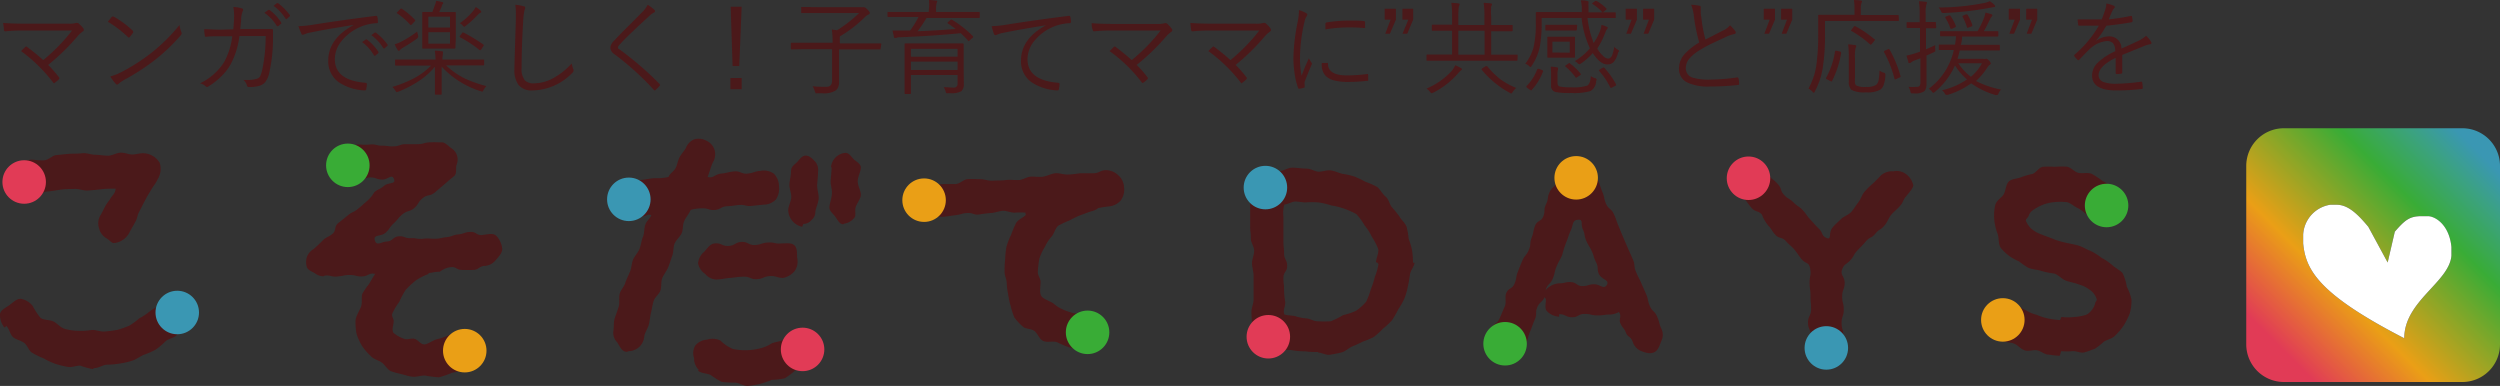 <svg xmlns="http://www.w3.org/2000/svg" viewBox="0 0 300 46.31"><rect x="0" y="0" width="300" height="46.31" fill="#333333" stroke="none"/><defs><linearGradient id="新規グラデーションスウォッチ_1" x1="420.63" y1="44.52" x2="448.44" y2="16.72" gradientTransform="translate(-149.76)" gradientUnits="userSpaceOnUse"><stop offset=".1" stop-color="#e13b56"/><stop offset=".35" stop-color="#ea9f16"/><stop offset=".7" stop-color="#39ac36"/><stop offset=".85" stop-color="#3ba280"/><stop offset=".95" stop-color="#3a97b3"/></linearGradient><style>.cls-1{fill:#4b191a}.cls-2{fill:#e13b56}.cls-3{fill:#39ac36}.cls-4{fill:#3a97b3}.cls-5{fill:#ea9f16}</style></defs><g id="レイヤー_2" data-name="レイヤー 2"><g id="header"><path class="cls-1" d="M22.24 39c-.37.4-.7.81-1 1.18s-1 .44-1.37.77a8.85 8.85 0 01-1.18 1 9.24 9.24 0 01-1.44.63c-.44.19-.85.52-1.37.7a10.14 10.14 0 01-1.47.34 9.82 9.82 0 01-1.55.14c-.48 0-1 .41-1.52.41-.07 0-.18.11-.26.11a9.14 9.14 0 01-1.47-.41c-.48 0-1 .26-1.52.15a10.33 10.33 0 01-1.48-.37A9 9 0 015.22 43a10.21 10.21 0 01-1.37-.67c-.4-.22-.55-.92-1-1.22s-1-.36-1.33-.7-.4-.92-.74-1.29l-.25.19A2.4 2.4 0 010 37.75c0-.52.7-.82 1.15-1.15s.85-.77 1.36-.74a2.33 2.33 0 011.41.85 8.55 8.55 0 00.92 1.41c.41.33 1.14.22 1.62.48s.82.74 1.37.88a6.63 6.63 0 001.59.22 7.49 7.49 0 001.62-.11c.52 0 1 .23 1.52.19s1-.11 1.51-.19a12.08 12.08 0 001.44-.51 8.63 8.63 0 001.22-.89 6.8 6.8 0 001.27-.85c.37-.33 1-.48 1.33-.89s.62-1.1 1.18-1.14 1 .48 1.4.89 1 .73 1 1.25a2.56 2.56 0 01-.67 1.55zm-3.36-17.4c-.33.63-.4.59-.77 1.22s-.37.59-.7 1.22-.34.66-.67 1.29-.18.7-.52 1.33-.37.63-.7 1.26a2.34 2.34 0 01-1.84 1.25c-.34 0-.6-.44-.93-.59a1.85 1.85 0 01-.85-1.14 1.91 1.91 0 01.1-1.51c.33-.55.29-.55.59-1.11s.37-.52.66-1 .56-.56.63-1.18c-.52 0-1.18 0-1.74.07s-1 .11-1.58.15-1.07-.22-1.63-.19-1 0-1.59.08-1 .18-1.58.22-1 .44-1.56.52a2.61 2.61 0 01-1.62-.56 2.32 2.32 0 01-.74-1.48 2.26 2.26 0 01.37-1.62 2.4 2.4 0 011.51-.67c.52 0 1 .12 1.56.08s1-.59 1.47-.63 1-.11 1.55-.15 1 0 1.55-.07 1.08.18 1.56.18 1 .11 1.55.11 1-.36 1.55-.36.92.22 1.36.22 1-.19 1.41-.15a2.37 2.37 0 011.88 1.14 2.34 2.34 0 01-.28 2.04zM59.43 31.28a1.8 1.8 0 01-1.33.63c-.66.08-.63.45-1.29.48s-.67 0-1.37 0-.66-.41-1.36-.33a2.58 2.58 0 00-1.3.55c-.66 0-.62.07-1.29.15-.11.07-.07.11-.15.15a7.28 7.28 0 00-1.44.74 11.79 11.79 0 00-1.22 1.14 10.09 10.09 0 00-.77 1.44 7.23 7.23 0 00-.85 1.44c-.07.3.18.59.18.85 0 .52-.29 1.07 0 1.44a4.13 4.13 0 001.26.7c.37.15.85-.11 1.25 0s.74.67 1.15.67 1-.48 1.55-.63a6.54 6.54 0 001.55-.55 2.51 2.51 0 011.73 0 2.25 2.25 0 011.15 1.18 2.08 2.08 0 01-.11 1.55c-.19.52-.37 1.18-.89 1.4a9.7 9.7 0 01-1.63.45 11.79 11.79 0 01-1.58.55 13.87 13.87 0 01-1.7-.22c-.45 0-.93.18-1.41.15s-.88-.19-1.33-.3-.92-.22-1.32-.37-.74-.81-1.15-1.07-1-.4-1.29-.77a6.81 6.81 0 01-1-1.15 7.23 7.23 0 01-.67-1.44 7.15 7.15 0 01-.14-1.55c0-.63.51-1.26.7-1.88.11-.45 0-1 .11-1.41a8.25 8.25 0 01.81-1.18c.22-.37.48-.85.74-1.22-.74-.18-.78.26-1.52.3S42.74 33 42 33s-.74.11-1.51.18-.78-.18-1.51-.11c-.08 0-.08.08-.15.08a1.62 1.62 0 01-1-.33c-.33-.23-.81-.34-1-.74a2.08 2.08 0 010-1.26 1.87 1.87 0 01.78-.92c.55-.48.55-.48 1.07-1s.62-.37 1.18-.81.18-.89.74-1.33l1.11-.89c.55-.48.66-.33 1.21-.78s.52-.44 1.07-.92a4.18 4.18 0 00.93-1.11c.55-.44.66-.33 1.18-.77s1.44-.15 1.18-.81-.7.07-1.4.07-.74-.26-1.44-.26-.7.33-1.41.33a1.93 1.93 0 01-1.44-.7 2.2 2.2 0 01-.66-1.4 1.89 1.89 0 01.7-1.33c.37-.37.78-.85 1.33-.85s.7.07 1.44 0 .7.14 1.44.14.7.11 1.44.08.7-.26 1.4-.26h1.44c.7 0 .74-.19 1.45-.22s.7 0 1.44 0c.4 0 .77.41 1.1.67a1.65 1.65 0 01.74.92 1.72 1.72 0 01-.07 1.14c-.11.37.07 1-.26 1.3-.59.48-.59.48-1.18 1l-1.18 1c-.59.48-.85.19-1.44.67s-.45.7-1 1.18-.81.26-1.4.74-.52.59-1.08 1.11-.44.66-1 1.14-1.48.15-1.26.89.74.18 1.45.14.7-.55 1.4-.62.74.26 1.44.22.74.15 1.48.07.7 0 1.4 0 .74-.12 1.44-.19.7-.26 1.4-.33.7-.26 1.44-.3.74.45 1.44.37 1.26-.26 1.67.08a2.65 2.65 0 01.73 1.58c.01.54-.51 1.02-.84 1.42zM93.11 23.94a2.09 2.09 0 01-1.51.62l-1.44.15c-.74.07-.74-.18-1.48-.11s-.7.11-1.44.15-.7.37-1.44.44-.74-.19-1.44-.19a5.18 5.18 0 00-1.48.19c-.18.44-.55.85-.77 1.33s-.11 1-.3 1.44-.66.81-.85 1.25-.11 1-.29 1.48-.3.92-.48 1.37-.52.85-.71 1.29-.07 1-.22 1.48-.66.81-.81 1.25-.22 1-.33 1.44-.15 1-.26 1.44-.48.93-.55 1.41a1.89 1.89 0 01-.52 1.18 1.94 1.94 0 01-1.29.59c-.12 0-.26.11-.37.07-.56-.07-.78-.7-1.07-1.14a1.59 1.59 0 01-.45-1.37c.08-.44 0-1 .15-1.48s.33-.92.48-1.4 0-1 .11-1.51.52-.85.67-1.33.4-.93.59-1.41.18-1 .37-1.44.59-.81.77-1.29.22-1 .41-1.44.11-1 .29-1.48.52-.62.7-1.1c-.51-.19-.48.11-1 .14-.07 0-.15.08-.18.08a2.66 2.66 0 01-1.59-.63 2.39 2.39 0 01-.52-1.55c0-.56.37-.92.74-1.33s.63-.89 1.18-.92c.85-.08.85-.15 1.74-.23a6.52 6.52 0 001.7-.14c.18-.45.59-.63.81-1s.29-.88.48-1.29.55-.78.77-1.14a1.88 1.88 0 011-1.08 1.93 1.93 0 011.48.15 1.82 1.82 0 011 1.15 1.89 1.89 0 01-.22 1.47c-.22.45-.41 1.22-.63 1.74.74.18.85-.33 1.63-.41s.77-.18 1.55-.26.85.34 1.62.26.78-.26 1.55-.33a2.1 2.1 0 011.59.33 2.14 2.14 0 01.63 1.52 2.34 2.34 0 01-.37 1.59zm3.69 19.9c-.37.33-1 .37-1.4.63a8.3 8.3 0 01-1.22.92 7.47 7.47 0 01-1.55.19 12.87 12.87 0 01-1.4.48 11.46 11.46 0 01-1.52.25c-.51 0-1-.36-1.51-.4a12.1 12.1 0 01-1.59-.08 9.65 9.65 0 01-1.33-.83c-.48-.22-1.11-.18-1.51-.51l.07-.12a1.9 1.9 0 01-.55-1.4 1.77 1.77 0 01.15-1.51 1.93 1.93 0 011.4-.7 2.15 2.15 0 011.62.11 4.61 4.61 0 001.48 1 6.79 6.79 0 001.77.15 7.24 7.24 0 001.52-.22 4.46 4.46 0 001.36-.59c.48-.22 1.11-.19 1.48-.52a2.12 2.12 0 011.4-.7 2.17 2.17 0 011.33.81 1.82 1.82 0 01.3 1.44c-.04.53.15 1.23-.3 1.6zm-1.4-11.37a2.45 2.45 0 01-1.4.88c-.78 0-.82-.26-1.59-.22s-.81.33-1.59.37-.81-.33-1.62-.3-.78.08-1.59.15-.78.15-1.59.19h-.11a1.79 1.79 0 01-1.29-.67 2 2 0 01-.85-1.25 2 2 0 01.74-1.41c.33-.37.74-1 1.29-1 .81-.07.81.34 1.62.3s.78-.44 1.56-.48.84.41 1.62.37.78-.26 1.59-.3.81.19 1.59.11c.59 0 1.18-.11 1.55.23s.29 1 .33 1.51a2 2 0 01-.26 1.52zm2.44-7a1.18 1.18 0 01-.45.92 1.25 1.25 0 01-1 .48s-.11.34-.14.34a2.09 2.09 0 01-1.66-2c0-.48.33-1 .36-1.52s-.25-1.07-.22-1.58.19-1 .19-1.56.4-.77.7-1.07.59-.81 1.07-.81.85.44 1.15.74a1.54 1.54 0 01.33 1.14c0 .56-.08 1.11-.11 1.63s.22 1.14.18 1.66-.36 1.16-.4 1.61zm5.09-3.69c0 .55.41 1.14.37 1.66s-.62 1.11-.66 1.62.11.89-.19 1.15a1.87 1.87 0 01-1.14.63s-.11.07-.15.07c-.44 0-.7-.63-1-1s-.66-.63-.63-1.07.26-1 .3-1.59-.19-1-.15-1.59.11-1.07.11-1.59h-.07a1.9 1.9 0 011.73-1.73c.45 0 .71.48 1 .77s.85.52.85 1-.37 1.09-.37 1.65zM134.47 24.08a2.19 2.19 0 01-1.51.7c-.63.08-.59.08-1.18.19a1.72 1.72 0 01-.78.37c-.48.15-.92.33-1.33.48s-.92.41-1.33.63a12.65 12.65 0 00-1.33.62c-.4.34-.48.89-.77 1.26a5.15 5.15 0 00-.85 1.29 6 6 0 00-.67 1.44 11.61 11.61 0 00-.18 1.63c0 .33.29.7.33 1.07 0 .66-.15 1.33.07 1.73s1 .6 1.48.93a4.19 4.19 0 001.18.74 6.69 6.69 0 001.33.44 9.38 9.38 0 001.41 0c.59.07.92.66 1.25 1.07a1.86 1.86 0 01.63 1.4 2.32 2.32 0 01-.59 1.4 2.22 2.22 0 01-1.52.3s-.14.33-.22.33c-.51-.07-1-.29-1.55-.4a14.26 14.26 0 01-1.48-.63c-.51-.19-1.14.07-1.66-.15s-.66-.92-1.1-1.22-1-.18-1.37-.52a6.78 6.78 0 01-1-1.07 8 8 0 01-.44-1.36 8.64 8.64 0 01-.3-1.37 8.54 8.54 0 01-.18-1.37c0-.48-.26-.92-.26-1.36s0-1 .07-1.52a10.58 10.58 0 01.15-1.51 9 9 0 01.56-1.44 12.5 12.5 0 01.59-1.4c.25-.45.85-.63 1.18-1 0-.07-.11-.18 0-.26a9.25 9.25 0 00-1.37 0c-.44 0-1-.26-1.44-.22s-1 .26-1.4.26c-.81.07-1.4.18-1.4.18-.7.08-.7-.22-1.41-.18s-.7.18-1.4.26-.7.11-1.37.18-.73-.11-1.44 0c0 0-.07.08-.11.08a1.79 1.79 0 01-1.29-.56 1.63 1.63 0 01-.55-1.25c0-.56-.15-1.15.22-1.52a2 2 0 011.48-.51c.73 0 .55-.08 1.51-.15h1.48c.56 0 1-.55 1.47-.59s1 0 1.52 0 1 .22 1.55.18 1 0 1.51-.07 1 0 1.52 0 1-.37 1.48-.41 1 .08 1.51 0 1-.37 1.48-.41 1.07.19 1.51.15c.59 0 1.07-.11 1.51-.15h1.52c.74 0 .74-.33 1.48-.37a2.11 2.11 0 011.51.6 2 2 0 01.7 1.4 2.21 2.21 0 01-.41 1.66zM169.19 33c-.08.48-.15 1-.26 1.44a8.08 8.08 0 01-.41 1.4 8.86 8.86 0 01-.74 1.3 11.45 11.45 0 01-.74 1.29 8.29 8.29 0 01-1.07 1 9.82 9.82 0 01-1.1 1 9 9 0 01-1.3.55c-.44.22-.85.41-1.29.59s-.81.59-1.26.71-1 .22-1.44.29-1-.26-1.4-.26v-.07c-.51 0-1 0-1.51-.08a9.22 9.22 0 01-1.48-.11c-.48-.11-1 0-1.47-.14a2.26 2.26 0 01-1.44.62c-.56 0-1-.48-1.33-.85a1.92 1.92 0 01-.85-1.32c0-.74.14-.6.14-1.48 0-.41-.07-.92-.07-1.44s.26-1 .26-1.48v-1.48-1.44c0-.44-.19-1-.19-1.47s.26-1 .26-1.48-.4-1-.4-1.44c0-.89-.08-.74-.08-1.48v-1.44-1.48c0-.74.48-.73.48-1.44 0-.51-.18-1 .11-1.4a2.18 2.18 0 011.3-.78c.51-.11 1.07 0 1.62-.07s1-.44 1.55-.44 1.11.11 1.66.11 1 .33 1.44.37 1-.22 1.52-.15.92.3 1.4.41a8.39 8.39 0 011.44.33 12.55 12.55 0 011.33.63 9.76 9.76 0 011.4.62c.37.3.6.82 1 1.15s.45.89.74 1.25a14.6 14.6 0 01.93 1.15c.22.41.66.74.85 1.22a9.4 9.4 0 01.25 1.44 9.25 9.25 0 01.41 1.4 10.53 10.53 0 01.11 1.48h-.07.22-.19.23c-.08.53-.53.97-.56 1.47zm-3.92-1.51h-.15c0-.52.37-1.11.26-1.63a8.26 8.26 0 00-.77-1.47 6.14 6.14 0 00-.85-1.33 7.41 7.41 0 00-1-1.37 10.76 10.76 0 00-1.48-.66 8.55 8.55 0 00-1.51-.37 9 9 0 00-1.55-.37 10.07 10.07 0 00-1.56 0c-.4 0-.85-.11-1.21-.11s-.93.33-1.33.37a3.85 3.85 0 00-.11 1.48v2.95c0 .74.08.7.08 1.44s.37.74.37 1.48-.45.7-.45 1.44.08.74.08 1.48a8.76 8.76 0 00.14 1.44c0 .73-.29.77-.11 1.47.45.15 1 .11 1.37.23s.85.22 1.29.25.85.34 1.29.34a12.68 12.68 0 001.63 0 10.22 10.22 0 001.48-.74 7.25 7.25 0 001.55-.52 6.08 6.08 0 001.22-1.1 9.25 9.25 0 00.55-1.48 10.24 10.24 0 00.48-1.48 7.61 7.61 0 00.44-1.55s-.15-.14-.15-.17zM199.36 40.92c-.19.48-.37 1.15-.89 1.37s-1.14 0-1.66-.22a1.84 1.84 0 01-.92-1.15c-.26-.59-.56-.44-.78-1s-.41-.55-.66-1.11.22-.85-.19-1.37a2.21 2.21 0 01-1 .3c-.77 0-.77.11-1.55.11s-.77-.18-1.55-.18-.74.4-1.51.4-.78-.37-1.55-.37v.3a2.2 2.2 0 01-1.44-.63c-.34-.33-.15-.92-.15-1.44 0-.11-.15-.18-.15-.29-.29.66-.59.55-.88 1.22s0 .81-.3 1.48-.26.7-.55 1.4-.19.7-.45 1.36l-.22-.07a2.17 2.17 0 01-.7 1c-.33.22-.78.11-1.18.11a1.9 1.9 0 01-.74-.22c-.52-.26-1.11-.41-1.29-.89a2.13 2.13 0 010-1.66c.26-.7.59-.44.93-1.22.18-.41.37-.89.59-1.37s0-1.1.15-1.55c.33-.77.7-.48 1-1.14s.15-.78.41-1.44.26-.7.55-1.37.48-.59.78-1.29.07-.78.33-1.44.15-.74.41-1.44.74-.48 1-1.15 0-.77.33-1.47.11-.74.41-1.41.63-.55.85-1.25a3.2 3.2 0 01.81-1.48 2.78 2.78 0 011.66-.52c.59 0 .93.52 1.33.82s1 .59 1.18 1c.3.7.23.7.52 1.4s.15.74.44 1.41.63.55.93 1.22.26.7.55 1.4.26.66.56 1.36l.59 1.37.59 1.33c.29.67.07.78.37 1.48s.33.66.62 1.33.3.66.6 1.36.14.71.44 1.41.55.55.85 1.22.22.73.48 1.4a1.67 1.67 0 01.05 1.58zm-7.5-8.05c-.26-.66 0-.74-.33-1.4s-.22-.67-.52-1.33-.37-.59-.66-1.26-.11-.7-.41-1.36.11-1.22-.59-1.15-.52.52-.85 1.26-.26.74-.55 1.44a14 14 0 00-.48 1.51c-.3.7-.37.67-.67 1.37s-.18.81-.48 1.51-.63.59-.85 1.37a2.3 2.3 0 011.63-.83c.7 0 .7-.18 1.4-.15s.7.48 1.4.48.71-.22 1.41-.22 1.14.67 1.51.08-.66-.65-.96-1.32zM228.72 23.57c-.45.55-.23.59-.78 1.21-.29.34-.7.63-1 1s-.48.92-.78 1.25c-.52.63-.63.41-1.11 1s-.66.37-1.14.93-.48.52-1 1.07-.37.63-.85 1.18-.74.41-1 1.11.3.85.3 1.62-.3.82-.3 1.63.19.77.19 1.59-.26.77-.26 1.58.22.78.22 1.59a1.88 1.88 0 01-.78 1.29 1.73 1.73 0 01-1.29.63 2.09 2.09 0 01-1.51-.4 2.08 2.08 0 01-.33-1.52c0-.81-.34-.81-.34-1.62s.37-.78.37-1.59-.07-.81-.07-1.63-.11-.81-.11-1.62.22-.81.07-1.63-.44-.51-1-1.1c-.29-.34-.55-.78-.88-1.18s-.74-.67-1-1c-.55-.59-.81-.26-1.29-.78s-.4-.63-.88-1.14a4.39 4.39 0 01-.74-1.29c-.48-.52-.78-.26-1.26-.82s-.41-.59-.89-1.11a2 2 0 01-.52-1.52 2.2 2.2 0 01.67-1.4 2.43 2.43 0 011.48-.66 2.14 2.14 0 011.36.85c.48.51.56.44 1.07 1s.26.77.74 1.29.63.4 1.15.92.62.41 1.1.92.41.6.93 1.15.44.52 1 1.07.26.81.92 1.11.19-.63.74-1.26c.26-.33.66-.66 1-1s.88-.48 1.22-.85.55-.78.85-1.15.44-.92.73-1.25c.56-.63.48-.52 1-1s.52-.51 1-1a2 2 0 011.48-.48 1.87 1.87 0 011.48.3 2.28 2.28 0 01.92 1.4c-.07.38-.51.86-.88 1.31zM255.56 37.64a8.87 8.87 0 01-.73 1.44 7.73 7.73 0 01-1 1.18c-.33.37-.93.48-1.37.74a7.83 7.83 0 01-1.07.85c-.41.14-.85.33-1.29.44s-.92-.19-1.41-.15a7.17 7.17 0 01-1.32 0c-.08 0-.15.55-.23.55-.48 0-1-.11-1.4-.14s-.89-.45-1.33-.52-1 .18-1.48 0-.77-.59-1.18-.77-1-.15-1.4-.37-.63-.74-1-1a1.85 1.85 0 01-.55-1.37c0-.52-.19-1.07.15-1.51a2.21 2.21 0 011.44-.71 2.29 2.29 0 011.62.26 4.92 4.92 0 001.15.7 4.34 4.34 0 001.25.52 6.87 6.87 0 001.37.44 11.9 11.9 0 001.4.19c.07 0 .15-.37.19-.37a7.25 7.25 0 001.55 0 5.78 5.78 0 001.51-.3 2.35 2.35 0 001-1.36c0-.15.19-.3.19-.41a2.09 2.09 0 00-.89-1.22 3.77 3.77 0 00-1.29-.62c-.45-.19-1-.26-1.52-.45s-.85-.66-1.4-.85a9.61 9.61 0 01-1.59-.33c-.44-.15-1-.15-1.55-.37a10.94 10.94 0 01-1.11-.77 6.21 6.21 0 01-1.14-.63 6.3 6.3 0 01-1-.93c-.37-.48-.22-1.21-.41-1.73a5.89 5.89 0 01-.4-1.66 5.67 5.67 0 01.11-1.81c.15-.56.74-.85 1-1.26s.25-1.18.62-1.55 1.11-.33 1.55-.55a9.06 9.06 0 011.3-.37c.44-.15.77-.78 1.22-.85a8.19 8.19 0 011.4 0A11.49 11.49 0 01248 20c.52.07.92.63 1.4.74s1.11-.07 1.59.11a10.29 10.29 0 011.29.85 8.15 8.15 0 011.33.85l-.37.41c.41.36 1 .7 1 1.21a2 2 0 01-.73 1.41 1.87 1.87 0 01-1.33.7 2.23 2.23 0 01-1.63-.37 5.55 5.55 0 00-1.15-.91c-.48-.19-.89-.63-1.37-.74a7.3 7.3 0 00-1.55 0 4.93 4.93 0 00-2 .63c-.6.33-.89.59-1 .92s-.37.44-.37.63.29.59.48.85a3.7 3.7 0 001.4.85c.52.22 1 .36 1.44.55s1 .33 1.48.44 1 .19 1.51.34.89.44 1.41.62a7.3 7.3 0 011.36.85 6.92 6.92 0 011.3.89c.4.37 1 .63 1.25 1a6 6 0 01.48 1.59 5.52 5.52 0 01.56 1.55 5.68 5.68 0 01-.22 1.67z"/><circle class="cls-2" cx="2.9" cy="21.84" r="2.61"/><circle class="cls-2" cx="209.82" cy="21.39" r="2.61"/><circle class="cls-3" cx="41.74" cy="19.84" r="2.61"/><circle class="cls-3" cx="252.79" cy="24.66" r="2.61"/><circle class="cls-4" cx="75.46" cy="23.92" r="2.61"/><circle class="cls-4" cx="151.85" cy="22.51" r="2.61"/><circle class="cls-5" cx="110.89" cy="24.02" r="2.61"/><circle class="cls-5" cx="189.14" cy="21.34" r="2.61"/><circle class="cls-4" cx="21.27" cy="37.5" r="2.61"/><circle class="cls-4" cx="219.16" cy="41.75" r="2.61"/><circle class="cls-5" cx="55.77" cy="42.08" r="2.61"/><circle class="cls-5" cx="240.34" cy="38.39" r="2.61"/><circle class="cls-2" cx="96.31" cy="41.93" r="2.61"/><circle class="cls-2" cx="152.2" cy="40.41" r="2.61"/><circle class="cls-3" cx="130.51" cy="39.88" r="2.61"/><circle class="cls-3" cx="180.61" cy="41.25" r="2.61"/><path d="M295.5 15.39h-21.45a4.52 4.52 0 00-4.5 4.51v21.44a4.52 4.52 0 004.5 4.5h21.45a4.52 4.52 0 004.5-4.5V19.9a4.52 4.52 0 00-4.5-4.51zm-1.33 15.31c-.29 3.18-5.66 5.43-5.66 9.89-10.27-5.29-11.83-8.2-12.13-11.38v-1.06a3.84 3.84 0 013.25-3.58h.77c1.43 0 2.62 1.24 3.8 2.65l2.32 4.28.86-3.7c1.19-1.42 1.79-1.86 3.23-1.86h.77c1 .1 2.55 1.17 2.79 3.7z" fill="url(#新規グラデーションスウォッチ_1)"/><path class="cls-1" d="M5.78 7.79a15 15 0 011.28 1.46.24.24 0 01.07.13.3.3 0 01-.07.14 3 3 0 01-.46.39l-.11.09s-.06 0-.1-.08a18.73 18.73 0 00-3.86-3.79c.23-.24.4-.4.5-.49s.07-.06.1-.06a.28.28 0 01.13.06 27.5 27.5 0 011.93 1.57 21.74 21.74 0 003.46-3.55h-5.5c-.73 0-1.56 0-2.47.1H.63a.16.16 0 01-.16-.14c0-.39-.09-.69-.09-.87.62.06 1.55.09 2.77.09h5.08a2.71 2.71 0 00.91-.09.27.27 0 01.14 0 .25.25 0 01.17.08 3.25 3.25 0 01.55.57.32.32 0 01.06.17.24.24 0 01-.12.2 3.22 3.22 0 00-.59.53 26.54 26.54 0 01-3.57 3.49zM12.94 2.61l.49-.61a.15.15 0 01.12 0 .21.21 0 01.11 0 11.65 11.65 0 012.25 1.66.23.23 0 01.07.14.16.16 0 010 .1 3.93 3.93 0 01-.42.54.16.16 0 01-.11.07s-.05 0-.09-.06a13.27 13.27 0 00-2.42-1.84zm.3 6.56a6.82 6.82 0 001.31-.51 23.12 23.12 0 003.62-2.32A21.34 21.34 0 0021.54 3a4.21 4.21 0 00.21.83.41.41 0 01.05.17.5.5 0 01-.14.27 22 22 0 01-3 2.87 26.25 26.25 0 01-3.75 2.44 4.8 4.8 0 00-.69.48.26.26 0 01-.17.09.21.21 0 01-.16-.1 4.56 4.56 0 01-.65-.88zM28 3.52c.05-.64.08-1.08.09-1.33s0-.29 0-.43A5.43 5.43 0 0028 .84 3.78 3.78 0 0129 1c.11 0 .17.1.17.18a.41.41 0 01-.06.2 2.73 2.73 0 00-.17.82c0 .29-.05.72-.11 1.29h3.74c.13 0 .19 0 .19.15v1.15a19 19 0 01-.46 4 2.75 2.75 0 01-.48 1.07 1.47 1.47 0 01-.67.43 4.22 4.22 0 01-1.3.15.2.2 0 01-.21-.15 1.38 1.38 0 00-.43-.7h.47a3.46 3.46 0 001.13-.14.66.66 0 00.4-.29 3.82 3.82 0 00.25-.73 19.52 19.52 0 00.42-4.1h-3.15a9.67 9.67 0 01-1.12 3.51 6.66 6.66 0 01-1.2 1.46A8.46 8.46 0 0125 10.38a.32.32 0 01-.16.06.16.16 0 01-.14-.07A1.61 1.61 0 0024 10a7 7 0 002.87-2.51 8.3 8.3 0 001-3.14h-1.45c-.65 0-1.22 0-1.73.07-.06 0-.1-.06-.12-.17a7.22 7.22 0 01-.07-.75c.58 0 1.23.06 1.93.06zm3.75-2l.45-.33h.14a5.73 5.73 0 011.41 1.51.14.14 0 010 .06.08.08 0 010 .08l-.36.3a.11.11 0 01-.08 0 .1.1 0 01-.08 0 5.09 5.09 0 00-1.5-1.6zM32.83.7l.4-.32h.14a6.81 6.81 0 011.43 1.46.13.13 0 010 .06.09.09 0 01-.06.08l-.33.31h-.07a.09.09 0 01-.08-.06A5.61 5.61 0 0032.83.7zM35.81 3.14A13.49 13.49 0 0037.36 3c2.32-.38 4.9-.74 7.75-1.1a.16.16 0 01.17.11 2.68 2.68 0 01.07.62c0 .09 0 .14-.16.15A5.78 5.78 0 0041 4.91a3.45 3.45 0 00-.82 2.18c0 1.7 1.21 2.64 3.64 2.84.13 0 .2.06.2.14a2.84 2.84 0 01-.07.6c0 .12-.08.18-.17.18a6 6 0 01-3.15-1 3.05 3.05 0 01-1.24-2.57q0-2.62 3-4.25V3c-2.28.36-4 .66-5.07.89a3.09 3.09 0 00-.75.21 1 1 0 01-.24.08.2.2 0 01-.18-.18 7.09 7.09 0 01-.34-.86zm7.64 1.91l.47-.33H44a5.58 5.58 0 011.41 1.51.14.14 0 010 .06.1.1 0 010 .08l-.36.3a.13.13 0 01-.08 0 .08.08 0 01-.08 0 5.15 5.15 0 00-1.44-1.62zm1.11-.83l.4-.31h.07a.1.1 0 01.07 0 6.71 6.71 0 011.42 1.46.07.07 0 010 .06.12.12 0 01-.06.09l-.33.3h-.07a.12.12 0 01-.06-.04 5.43 5.43 0 00-1.44-1.56zM58.37 10.33a1.83 1.83 0 00-.34.47c-.06.13-.12.2-.17.2l-.19-.06A10.79 10.79 0 0153 8v3.26c0 .07 0 .1-.1.1h-.61c-.07 0-.1 0-.1-.1v-.85-2.4a9 9 0 01-2.06 1.8A13.66 13.66 0 0147.8 11l-.2.06s-.09-.06-.16-.19a1.76 1.76 0 00-.36-.44 14.33 14.33 0 002.75-1.12 8.58 8.58 0 001.9-1.44h-4.21c-.07 0-.11 0-.11-.1v-.54c0-.06 0-.09.11-.09h4.74a7.17 7.17 0 00-.08-1.06 6.27 6.27 0 01.81.07c.1 0 .16 0 .16.1a.34.34 0 010 .15.45.45 0 000 .13 2.68 2.68 0 00-.06.61H58c.06 0 .1 0 .1.09v.52a.09.09 0 01-.1.1h-4.47a9.38 9.38 0 002.31 1.6 15.44 15.44 0 002.53.88zm-8.19-6.06a1.05 1.05 0 010 .18s-.05.11-.16.19a18.13 18.13 0 01-1.68 1.09A1.77 1.77 0 0048 6c-.05.07-.09.1-.13.1a.16.16 0 01-.14-.09 3.57 3.57 0 01-.36-.7 4.69 4.69 0 00.78-.31 12.87 12.87 0 001.91-1.21s.04.21.12.48zm-.36-1.87a.13.13 0 010 .07s0 .08-.1.14l-.26.28a.56.56 0 01-.13.11h-.07a8.89 8.89 0 00-1.59-1.39s-.05 0-.05-.06 0-.06.09-.13l.29-.3c.07-.06.11-.09.13-.09h.06a9.24 9.24 0 011.63 1.37zm4.83 3.34c0 .06 0 .09-.1.09h-3.78c-.06 0-.1 0-.1-.09V1.53a.09.09 0 01.1-.1h1.12c.1-.27.2-.52.27-.76a1.85 1.85 0 00.17-.57 5.16 5.16 0 01.73.15c.09 0 .13.07.13.13a.21.21 0 01-.09.13.82.82 0 00-.1.28c-.1.23-.19.45-.3.66h1.9c.07 0 .1 0 .1.1v2.98zM54 3.3V2h-2.6v1.3zm0 1.94V3.86h-2.6v1.38zm4 .1s.06.06.06.08a.42.42 0 01-.07.13l-.21.33c-.06.09-.11.14-.14.14h-.08a13.75 13.75 0 00-2.34-1.54s-.07-.05-.07-.07a.28.28 0 01.06-.13l.22-.28c0-.07.08-.1.11-.1h.08A20.56 20.56 0 0158 5.34zm-.25-3.93c0 .05 0 .1-.14.14a1.25 1.25 0 00-.26.21 11.56 11.56 0 01-1.47 1.35.37.37 0 01-.18.11s-.09-.05-.18-.16a1.19 1.19 0 00-.34-.27 8.15 8.15 0 001.66-1.55 3.89 3.89 0 00.25-.4 3.42 3.42 0 01.55.4.26.26 0 01.11.17zM61.83.57a4.91 4.91 0 011 .18c.13 0 .2.1.2.18a1 1 0 01-.1.33 8.54 8.54 0 00-.15 1.29c-.13 2.21-.19 4.08-.19 5.62A2.15 2.15 0 0063 9.66a1.46 1.46 0 001.1.34 4.94 4.94 0 002.51-.75 8.39 8.39 0 002-1.64 2.89 2.89 0 00.21.73 1.47 1.47 0 010 .17.36.36 0 01-.15.24 6.76 6.76 0 01-4.76 2.1 2 2 0 01-1.69-.66 3 3 0 01-.49-1.86q0-.62.17-5.87v-.73a5.57 5.57 0 00-.07-1.16zM77.72.57a5.57 5.57 0 01.8.6.26.26 0 01.09.17.19.19 0 01-.12.16 1.87 1.87 0 00-.47.32c-1.72 1.59-3 2.77-3.68 3.56a.44.44 0 00-.18.31c0 .08 0 .15.16.22a39.84 39.84 0 014.82 4.15c0 .06.08.1.08.13a.19.19 0 01-.07.12 4.14 4.14 0 01-.47.47.19.19 0 01-.12.07s-.08 0-.12-.09a33.52 33.52 0 00-4.71-4.26 1 1 0 01-.49-.79 1.31 1.31 0 01.44-.81c.42-.45 1-1.07 1.83-1.87l1.66-1.68a3.16 3.16 0 00.55-.78zM89 9.36v1.34h-1.35V9.36zm0-8.55l-.29 7.12h-.8L87.68.81zM105.67 5.83c0 .06 0 .1-.09.1h-4.89v3.84a1.71 1.71 0 01-.13.75 1.06 1.06 0 01-.3.35 2.68 2.68 0 01-1.64.32h-.53a.47.47 0 01-.23 0s0-.09-.08-.22a2.1 2.1 0 00-.27-.62 15.52 15.52 0 001.66.07c.45 0 .68-.25.68-.75V5.9h-3.24L95 5.93a.09.09 0 01-.1-.1v-.61c0-.06 0-.09.1-.09h4.91a10.8 10.8 0 00-.09-1.59l.63.09a15.79 15.79 0 002.64-2.06h-6.85c-.07 0-.1 0-.1-.1V.93c0-.06 0-.09.1-.09L98 .86h5.34a.43.43 0 00.22 0h.13c.07 0 .19.08.35.23s.34.36.34.45-.06.15-.17.21a1.65 1.65 0 00-.43.31 15.13 15.13 0 01-3 2.31v.84h4.89a.08.08 0 01.09.09zM117.57 2.05c0 .07 0 .1-.11.1h-6.28a15.78 15.78 0 01-1.07 1.6c1.7-.07 3.22-.16 4.56-.28-.25-.19-.55-.41-.91-.65a.1.1 0 01-.06-.07s0-.06.08-.11l.25-.22a.14.14 0 01.1-.06h.1a13.21 13.21 0 012.54 2 .21.21 0 010 .09s0 .07-.1.12l-.31.28a.33.33 0 01-.13.08.15.15 0 01-.07-.06 10.44 10.44 0 00-.88-.89c-2 .21-4.45.37-7.22.49a1.32 1.32 0 00-.53.08.3.3 0 01-.14 0c-.06 0-.1 0-.12-.14s-.07-.29-.17-.75h2.12a10.59 10.59 0 001-1.63h-3.63c-.06 0-.09 0-.09-.1v-.4c0-.06 0-.1.09-.1H111.45v-.12a6.06 6.06 0 00.03-1.31 7.74 7.74 0 01.83.07c.1 0 .15 0 .15.11a.7.7 0 01-.07.22 3.61 3.61 0 00-.06.88v.15h5.13a.1.1 0 01.11.1zm-1.91 8a1.16 1.16 0 01-.29.89 2.39 2.39 0 01-1.36.24h-.22a.47.47 0 01-.23 0 .53.53 0 01-.08-.17 1.65 1.65 0 00-.24-.55c.4 0 .79.05 1.18.05a.44.44 0 00.49-.5V9h-5.6V11.18a.09.09 0 01-.1.1h-.56a.09.09 0 01-.1-.1V5.32c0-.07 0-.11.1-.11H115.54a.1.1 0 01.1.11v3.05zm-.75-3.25v-.94h-5.6v.95zm0 1.59v-1h-5.6v1zM119 3.14a13.49 13.49 0 001.52-.14q3.51-.57 7.75-1.1a.16.16 0 01.17.11 2.7 2.7 0 01.08.62c0 .09-.06.14-.17.15a5.78 5.78 0 00-4.23 2.13 3.51 3.51 0 00-.82 2.18c0 1.7 1.22 2.64 3.64 2.84.14 0 .2.06.2.14a2.84 2.84 0 01-.07.6c0 .12-.08.18-.16.18a6 6 0 01-3.15-1 3.05 3.05 0 01-1.24-2.57q0-2.62 3-4.25-3.43.55-5.07.9a3.09 3.09 0 00-.75.21 1 1 0 01-.24.08.18.18 0 01-.17-.11 6.11 6.11 0 01-.29-.97zM136.4 7.79a12.74 12.74 0 011.28 1.46.19.19 0 01.07.13.23.23 0 01-.07.14 2.55 2.55 0 01-.46.39l-.1.05s-.07 0-.11-.08a18.24 18.24 0 00-3.86-3.75l.5-.49a.18.18 0 01.1-.06.3.3 0 01.14.06c.78.59 1.42 1.12 1.92 1.57a21.82 21.82 0 003.47-3.55h-5.5c-.74 0-1.56 0-2.48.1a.15.15 0 01-.16-.14C131 3.26 131 3 131 2.78c.63.06 1.55.09 2.78.09h5.07a2.78 2.78 0 00.92-.09.24.24 0 01.13 0 .27.27 0 01.18.08 3.57 3.57 0 01.53.59.27.27 0 01.07.17.23.23 0 01-.13.2 4.07 4.07 0 00-.59.53 26 26 0 01-3.56 3.44zM148.28 7.79a15 15 0 011.28 1.46.24.24 0 01.07.13.3.3 0 01-.07.14 3 3 0 01-.46.39l-.1.09s-.06 0-.1-.08a18.73 18.73 0 00-3.9-3.79c.23-.24.4-.4.5-.49s.07-.06.1-.06a.28.28 0 01.13.06 27.5 27.5 0 011.93 1.57 21.74 21.74 0 003.46-3.55h-5.5c-.73 0-1.56 0-2.47.1h-.05a.16.16 0 01-.16-.14c-.05-.39-.09-.69-.09-.87.62.06 1.55.09 2.77.09h5.08a2.71 2.71 0 00.91-.09.27.27 0 01.14 0 .25.25 0 01.17.08 3.25 3.25 0 01.54.59.32.32 0 01.06.17.24.24 0 01-.12.2 3.22 3.22 0 00-.59.53 26.54 26.54 0 01-3.53 3.47zM155.88 1.21a4.42 4.42 0 01.82.34c.12.07.18.14.18.2a.42.42 0 01-.09.22 1.76 1.76 0 00-.25.65 19.16 19.16 0 00-.54 4.32 10.56 10.56 0 00.19 2.15l.42-1.09.45-1 .3.5a.15.15 0 01.07.12.53.53 0 01-.06.2c-.35.81-.62 1.48-.81 2a.85.85 0 000 .32v.27a.11.11 0 01-.09.12 3.78 3.78 0 01-.56.12c-.06 0-.11 0-.14-.12a7.93 7.93 0 01-.43-1.8 12.92 12.92 0 01-.13-1.83 23.19 23.19 0 01.51-4.26 8 8 0 00.16-1.43zm2.74 6.34h.67c.05 0 .07 0 .07.12 0 .92.79 1.38 2.27 1.38a20 20 0 002.46-.17c.06 0 .09 0 .09.13v.58a.2.2 0 010 .11.42.42 0 01-.14 0 19.69 19.69 0 01-2.24.13 6.36 6.36 0 01-1.78-.2 2.09 2.09 0 01-1-.59 2 2 0 01-.4-1.49zm.43-4v-.68a.17.17 0 01.14-.18 17 17 0 012.65-.22c.81 0 1.4 0 1.78.06.12 0 .19.05.19.13v.58c0 .12 0 .12-.1.12h-.05a18.74 18.74 0 00-2-.07 16.13 16.13 0 00-2.61.24zM167.51 1.05v1.31l-.72 1.69h-.56l.64-1.69h-.71V1.05zm2.07 0v1.31l-.71 1.69h-.57l.7-1.69h-.71V1.05zM182.1 7.19a.09.09 0 01-.1.1h-10.73c-.06 0-.09 0-.09-.1v-.56a.08.08 0 01.09-.09h2.98V3.69h-2.32c-.07 0-.11 0-.11-.1v-.53c0-.07 0-.1.11-.1h2.32V2a10.33 10.33 0 00-.09-1.66 7.31 7.31 0 01.84.07c.11 0 .16.05.16.1a1.15 1.15 0 01-.1.28A8.37 8.37 0 00175 2v1h3.13V2a10.33 10.33 0 00-.09-1.66 8.15 8.15 0 01.84.07c.11 0 .16.05.16.1a1.15 1.15 0 01-.1.28 8.37 8.37 0 000 1.21v1h2.48c.07 0 .1 0 .1.1v.55c0 .07 0 .1-.1.1h-2.48v2.81h3.08c.07 0 .1 0 .1.09zm-6.66 1.12s-.05.11-.16.17a2.41 2.41 0 00-.31.32 9.82 9.82 0 01-3 2.33l-.19.06s-.1-.06-.19-.17a1.5 1.5 0 00-.41-.39 8.79 8.79 0 002.92-2 2.49 2.49 0 00.52-.8 4.65 4.65 0 01.68.33c.1.05.14.1.14.15zm2.71-1.75V3.69H175v2.87zm3.79 4a2 2 0 00-.4.46c-.09.14-.15.2-.19.2a.33.33 0 01-.16-.07 11.27 11.27 0 01-3.4-2.8.18.18 0 010-.08l.12-.1.37-.23h.09a.14.14 0 01.09 0A10.77 10.77 0 00180 9.48a9.2 9.2 0 001.94 1.07zM194.17 6.29a2.68 2.68 0 01-.53 1.15 1 1 0 01-.77.29c-.56 0-1.14-.45-1.74-1.36a7.62 7.62 0 01-1.4 1.24.55.55 0 01-.2.1.34.34 0 01-.2-.12 1.1 1.1 0 00-.36-.25 7.64 7.64 0 001.82-1.54 11.42 11.42 0 01-1-3.65H185v1.11a13.13 13.13 0 01-.09 1.34c-.05.51-.11.89-.16 1.14a6.56 6.56 0 01-.94 2.15c-.07.1-.11.15-.14.15s-.09 0-.19-.13a1.31 1.31 0 00-.45-.26 5.56 5.56 0 001-2 12.19 12.19 0 00.27-2.79V1.55c0-.07 0-.1.1-.1h5.42v-.5a5.46 5.46 0 00-.12-.91c.28 0 .54 0 .78.08s.14.05.14.11a.59.59 0 010 .21.74.74 0 000 .3v.74H193.8c.06 0 .09 0 .09.1v.49a.08.08 0 01-.09.09h-3.3a11.6 11.6 0 00.74 3 6.57 6.57 0 00.76-1.44 3.08 3.08 0 00.18-.74 4.16 4.16 0 01.62.23c.09 0 .13.08.13.13a.37.37 0 01-.09.16 1.14 1.14 0 00-.17.33 10.6 10.6 0 01-1 2 3.61 3.61 0 00.73.9.94.94 0 00.56.3c.22 0 .38-.14.5-.41a6.56 6.56 0 00.26-1 1.48 1.48 0 00.37.31c.13.08.2.14.2.21a.86.86 0 01-.12.15zm-9 2.27a6.69 6.69 0 01-1.35 2.22c0 .05-.07.07-.08.07a.33.33 0 01-.14-.07l-.32-.22c-.08-.07-.12-.11-.12-.14v-.07a5.47 5.47 0 001.29-2q0-.09.09-.09a.33.33 0 01.14 0l.33.13c.09 0 .13.08.13.11a.13.13 0 01.06.06zm4.05-5c0 .06 0 .1-.09.1H185.52c-.05 0-.08 0-.08-.1v-.47c0-.07 0-.11.08-.11h3.65c.06 0 .09 0 .09.11zM189 6.82c0 .07 0 .1-.1.1h-3.13c-.06 0-.09 0-.09-.1V4.51c0-.06 0-.1.09-.1H188.9a.09.09 0 01.1.1V6zm2.54 2.9a1.42 1.42 0 01-.69 1.21 7.26 7.26 0 01-2.33.23 9.12 9.12 0 01-1.83-.11.73.73 0 01-.56-.81V9a7.35 7.35 0 00-.05-1 4.65 4.65 0 01.75.08c.09 0 .13.05.13.11a.38.38 0 010 .16 1.68 1.68 0 00-.06.55v1c0 .29.11.45.31.49a7.16 7.16 0 001.35.09 5.54 5.54 0 001.9-.2c.25-.14.4-.52.44-1.15a1.87 1.87 0 00.49.25c.14 0 .21.11.21.19a.72.72 0 01-.07.15zm-3.17-3.4V5h-2.08v1.3zm1.33 2.54a.15.15 0 010 .06s0 .07-.12.13l-.29.2a.36.36 0 01-.15.08.09.09 0 01-.08-.06A7.21 7.21 0 00187.87 8a.08.08 0 01-.05-.07s0-.06.11-.11l.25-.18a.42.42 0 01.13-.07.17.17 0 01.11.06 7.18 7.18 0 011.27 1.23zM192.75 1s.05.05.05.07 0 .06-.1.12l-.22.19c-.08.06-.13.1-.16.1s0 0-.08-.06a5.66 5.66 0 00-1.11-.92s-.06 0-.06-.07 0-.07.09-.12l.27-.19a.19.19 0 01.1 0h.07a5.51 5.51 0 011.15.88zm1.18 9.12a.19.19 0 010 .08s0 .07-.11.11l-.36.19a.33.33 0 01-.14.05.12.12 0 01-.09-.06 8.91 8.91 0 00-1.35-2 .13.13 0 010-.07l.12-.1.3-.18.12-.05s.06 0 .11.06a9.16 9.16 0 011.4 1.98zM196.43 1.05v1.31l-.72 1.69h-.56l.64-1.69h-.71V1.05zm2.07 0v1.31l-.71 1.69h-.56l.64-1.69h-.7V1.05zM202.94.57a5.71 5.71 0 011 .12.16.16 0 01.15.16.82.82 0 010 .18 1.3 1.3 0 000 .26c0 .25 0 .52.07.8a17.35 17.35 0 00.49 2.65c1.18-.58 1.92-1 2.23-1.13a2.22 2.22 0 00.72-.58 5.35 5.35 0 01.64.71.25.25 0 01.05.16c0 .11-.06.17-.2.19a4.59 4.59 0 00-1.1.4c-1.25.58-2.19 1-2.84 1.42a5.1 5.1 0 00-1.46 1.16 1.79 1.79 0 00-.39 1.11 1.15 1.15 0 00.87 1.15 6.65 6.65 0 002.07.22 23.92 23.92 0 003.21-.26h.05q.1 0 .12.12a4 4 0 01.08.65c0 .09-.06.14-.17.14a29.75 29.75 0 01-3.33.18 5.75 5.75 0 01-2.8-.52 1.78 1.78 0 01-.92-1.67 2.58 2.58 0 01.7-1.73 7.59 7.59 0 011.73-1.36 20.31 20.31 0 01-.66-3.32 5.47 5.47 0 00-.31-1.21zM213 1.05v1.31l-.72 1.69h-.56l.64-1.69h-.71V1.05zm2.07 0v1.31l-.71 1.69h-.56l.64-1.69h-.71V1.05zM227.87 2.42c0 .06 0 .09-.1.09H219v1.7a24.15 24.15 0 01-.22 3.57 8.87 8.87 0 01-1 3.19c0 .1-.09.15-.13.15s-.08 0-.16-.12a1.72 1.72 0 00-.48-.37 8 8 0 00.99-3.14 24.33 24.33 0 00.18-3.39V1.87c0-.06 0-.09.11-.09h4.25V1a6.33 6.33 0 00-.07-1 7.56 7.56 0 01.82.06c.1 0 .15.05.15.1a.58.58 0 01-.08.24 1.92 1.92 0 00-.06.6v.8h4.44c.07 0 .1 0 .1.09zm-6.93 3.94a11.84 11.84 0 01-1.09 3.36s0 .06-.08.06l-.14-.06-.37-.19c-.09 0-.13-.08-.13-.11a.13.13 0 010-.07 9.64 9.64 0 001.07-3.17q0-.09.06-.09h.15l.36.09c.1 0 .15.06.15.11a.08.08 0 01.02.07zM226.25 9a4.08 4.08 0 01-.24 1.28 1.21 1.21 0 01-.39.49 3.19 3.19 0 01-1.7.31 3.31 3.31 0 01-1.76-.3 1.34 1.34 0 01-.3-1V6.92a13.05 13.05 0 00-.08-1.6 7.11 7.11 0 01.81.09c.11 0 .17.07.17.11a.63.63 0 01-.09.25A4.74 4.74 0 00222.6 7v2.33a4.43 4.43 0 000 .66.46.46 0 00.18.28 2.3 2.3 0 001.15.16 2.11 2.11 0 001.2-.24 1 1 0 00.31-.61 7.56 7.56 0 00.1-1.11 1.79 1.79 0 00.5.25c.13 0 .2.11.2.17a.88.88 0 01.01.11zm-1.31-4.31s.06 0 .06.07a.56.56 0 01-.08.14l-.26.32c-.08.09-.13.14-.15.14h-.06a12.19 12.19 0 00-2.35-1.68l.1-.15.23-.29c.06-.06.1-.1.13-.1a.13.13 0 01.07 0 12.51 12.51 0 012.31 1.58zm3.13 4.44v.06c0 .06-.06.08-.17.13l-.34.16-.16.07-.06-.09a13.35 13.35 0 00-1.27-3.23.25.25 0 010-.07s.05-.06.14-.1l.32-.14.13-.06.07.06a13.67 13.67 0 011.34 3.24zM232.35 3.28a.1.1 0 01-.11.11h-1.12v2.52a11.76 11.76 0 001.11-.5 4.12 4.12 0 000 .51.56.56 0 010 .24.36.36 0 01-.16.1c-.15.08-.44.21-.89.4V10a1.85 1.85 0 01-.09.67.66.66 0 01-.24.32 2 2 0 01-1.13.22h-.17c-.12 0-.2 0-.24-.05a.47.47 0 01-.07-.21 1.76 1.76 0 00-.22-.53 7.31 7.31 0 001 0 .37.37 0 00.34-.13.71.71 0 00.09-.41V7l-.64.23a1.63 1.63 0 00-.48.26.21.21 0 01-.15.07.13.13 0 01-.18-.16 7.5 7.5 0 01-.22-.73 8.4 8.4 0 001.12-.3l.25-.08.25-.09V3.36H228.89a.1.1 0 01-.1-.11v-.49a.09.09 0 01.1-.1H230.36v-1a10 10 0 00-.09-1.51 5.57 5.57 0 01.8.07c.11 0 .16 0 .16.09a.63.63 0 01-.07.25 3.89 3.89 0 00-.08 1.08v1h1.12c.07 0 .11 0 .11.1zm7.79 7.47a1.25 1.25 0 00-.31.45c-.05.14-.11.21-.17.21h-.18a9.78 9.78 0 01-2.94-1.41 9.33 9.33 0 01-2.81 1.38.54.54 0 01-.18 0c-.06 0-.12-.06-.19-.18a1.14 1.14 0 00-.32-.37 8.77 8.77 0 003-1.3 7 7 0 01-1.44-1.68 8.8 8.8 0 01-2.43 3.19.46.46 0 01-.17.1s-.1 0-.16-.14a1.84 1.84 0 00-.38-.35 7.94 7.94 0 003-4.65h-1.72c-.06 0-.08 0-.08-.1v-.46c0-.06 0-.09.08-.09H234.6a7.14 7.14 0 00.12-1H232.92c-.07 0-.11 0-.11-.1v-.41c0-.07 0-.1.11-.1h4.39a10.59 10.59 0 00.77-1.59 2.67 2.67 0 00.17-.64c.23.05.46.12.72.2.07 0 .11.07.11.14A.22.22 0 01239 2a.67.67 0 00-.17.24c-.27.59-.53 1.09-.77 1.5h1.64c.07 0 .1 0 .1.1v.44c0 .07 0 .1-.1.1h-4.25c0 .45-.09.78-.14 1H239.87c.07 0 .11 0 .11.09v.49c0 .07 0 .1-.11.1h-4.71a9.34 9.34 0 01-.26 1h3.1a.58.58 0 00.25 0 .27.27 0 01.13 0c.08 0 .19.07.32.23a.68.68 0 01.2.33s0 .1-.11.14a1.22 1.22 0 00-.33.38 8.32 8.32 0 01-1.34 1.58 11 11 0 003.02 1.03zm-.73-10c0 .08-.07.11-.21.11l-.45.08a37.34 37.34 0 01-5.48.62h-.1a.22.22 0 01-.16-.05.67.67 0 01-.1-.18 2.25 2.25 0 00-.26-.43 28.52 28.52 0 005.49-.55 2.56 2.56 0 00.63-.21 2.79 2.79 0 01.55.44.24.24 0 01.09.13zm-4.71 2.4v.06s-.05.06-.14.1l-.32.14a.47.47 0 01-.14 0s-.05 0-.07-.08a5 5 0 00-.6-1.23.13.13 0 010-.07s.05-.07.14-.11l.28-.11a.38.38 0 01.14 0s.05 0 .08.07a5.66 5.66 0 01.63 1.19zm3.16 4.44H235a6.34 6.34 0 001.51 1.62 5.46 5.46 0 001.35-1.66zM236.68 3a.26.26 0 010 .07s0 .08-.12.11l-.3.11-.16.05s-.06 0-.07-.09A6.09 6.09 0 00235.5 2a.39.39 0 010-.06s.05-.06.14-.1l.25-.11h.14a.12.12 0 01.09.06 5.84 5.84 0 01.56 1.21zM242.4 1.05v1.31l-.72 1.69h-.56l.64-1.69h-.71V1.05zm2.07 0v1.31l-.71 1.69h-.56l.64-1.69h-.7V1.05zM252.75.42a3.81 3.81 0 01.93.28.15.15 0 01.1.14.17.17 0 01-.08.13 2 2 0 00-.22.35c-.1.2-.24.52-.42 1a23 23 0 002.63-.41h.09s.05 0 .07.07c.05.34.07.52.07.55s-.06.13-.17.15c-.92.16-1.94.3-3 .41a10.9 10.9 0 01-1.28 1.86 2.63 2.63 0 011.53-.58 1.43 1.43 0 011.57 1.46c.78-.34 1.42-.64 1.95-.89a3.65 3.65 0 001-.64 2.36 2.36 0 01.61.72.34.34 0 01.05.14c0 .08-.06.13-.17.15a3.39 3.39 0 00-.69.2l-1.42.58-1.23.5v2.1a.14.14 0 01-.13.15 3.12 3.12 0 01-.55.05c-.07 0-.11-.05-.11-.16v-1.8c-1.37.69-2.05 1.38-2.05 2.08a.86.86 0 00.59.83 4.33 4.33 0 001.54.21 24.17 24.17 0 003-.25c.05 0 .08 0 .1.09a3.15 3.15 0 01.07.61c0 .1 0 .15-.09.17a24.1 24.1 0 01-3.1.18c-1.92 0-2.89-.6-2.89-1.79a2.16 2.16 0 01.7-1.56 7.53 7.53 0 012.07-1.35 1.39 1.39 0 00-.29-1 1.06 1.06 0 00-.76-.22 3.46 3.46 0 00-2.05 1c-.25.24-.65.64-1.19 1.22 0 0-.07.07-.1.07a.12.12 0 01-.08 0 2.91 2.91 0 01-.44-.49.23.23 0 010-.09.14.14 0 01.05-.09 13.4 13.4 0 002.9-3.47h-2.35c-.07 0-.12 0-.13-.13a4.9 4.9 0 01-.07-.62H252.21c.22-.57.37-1 .44-1.25a2.13 2.13 0 00.11-.59z"/><path d="M291.38 25.94h-.77c-1.44 0-2 .44-3.23 1.86l-.86 3.7-2.32-4.28c-1.18-1.41-2.37-2.65-3.8-2.65h-.77a3.84 3.84 0 00-3.25 3.58v1.06c.3 3.18 1.86 6.09 12.13 11.38 0-4.46 5.37-6.71 5.66-9.89v-1.06c-.24-2.53-1.79-3.64-2.79-3.7z" fill="#fff"/></g></g></svg>